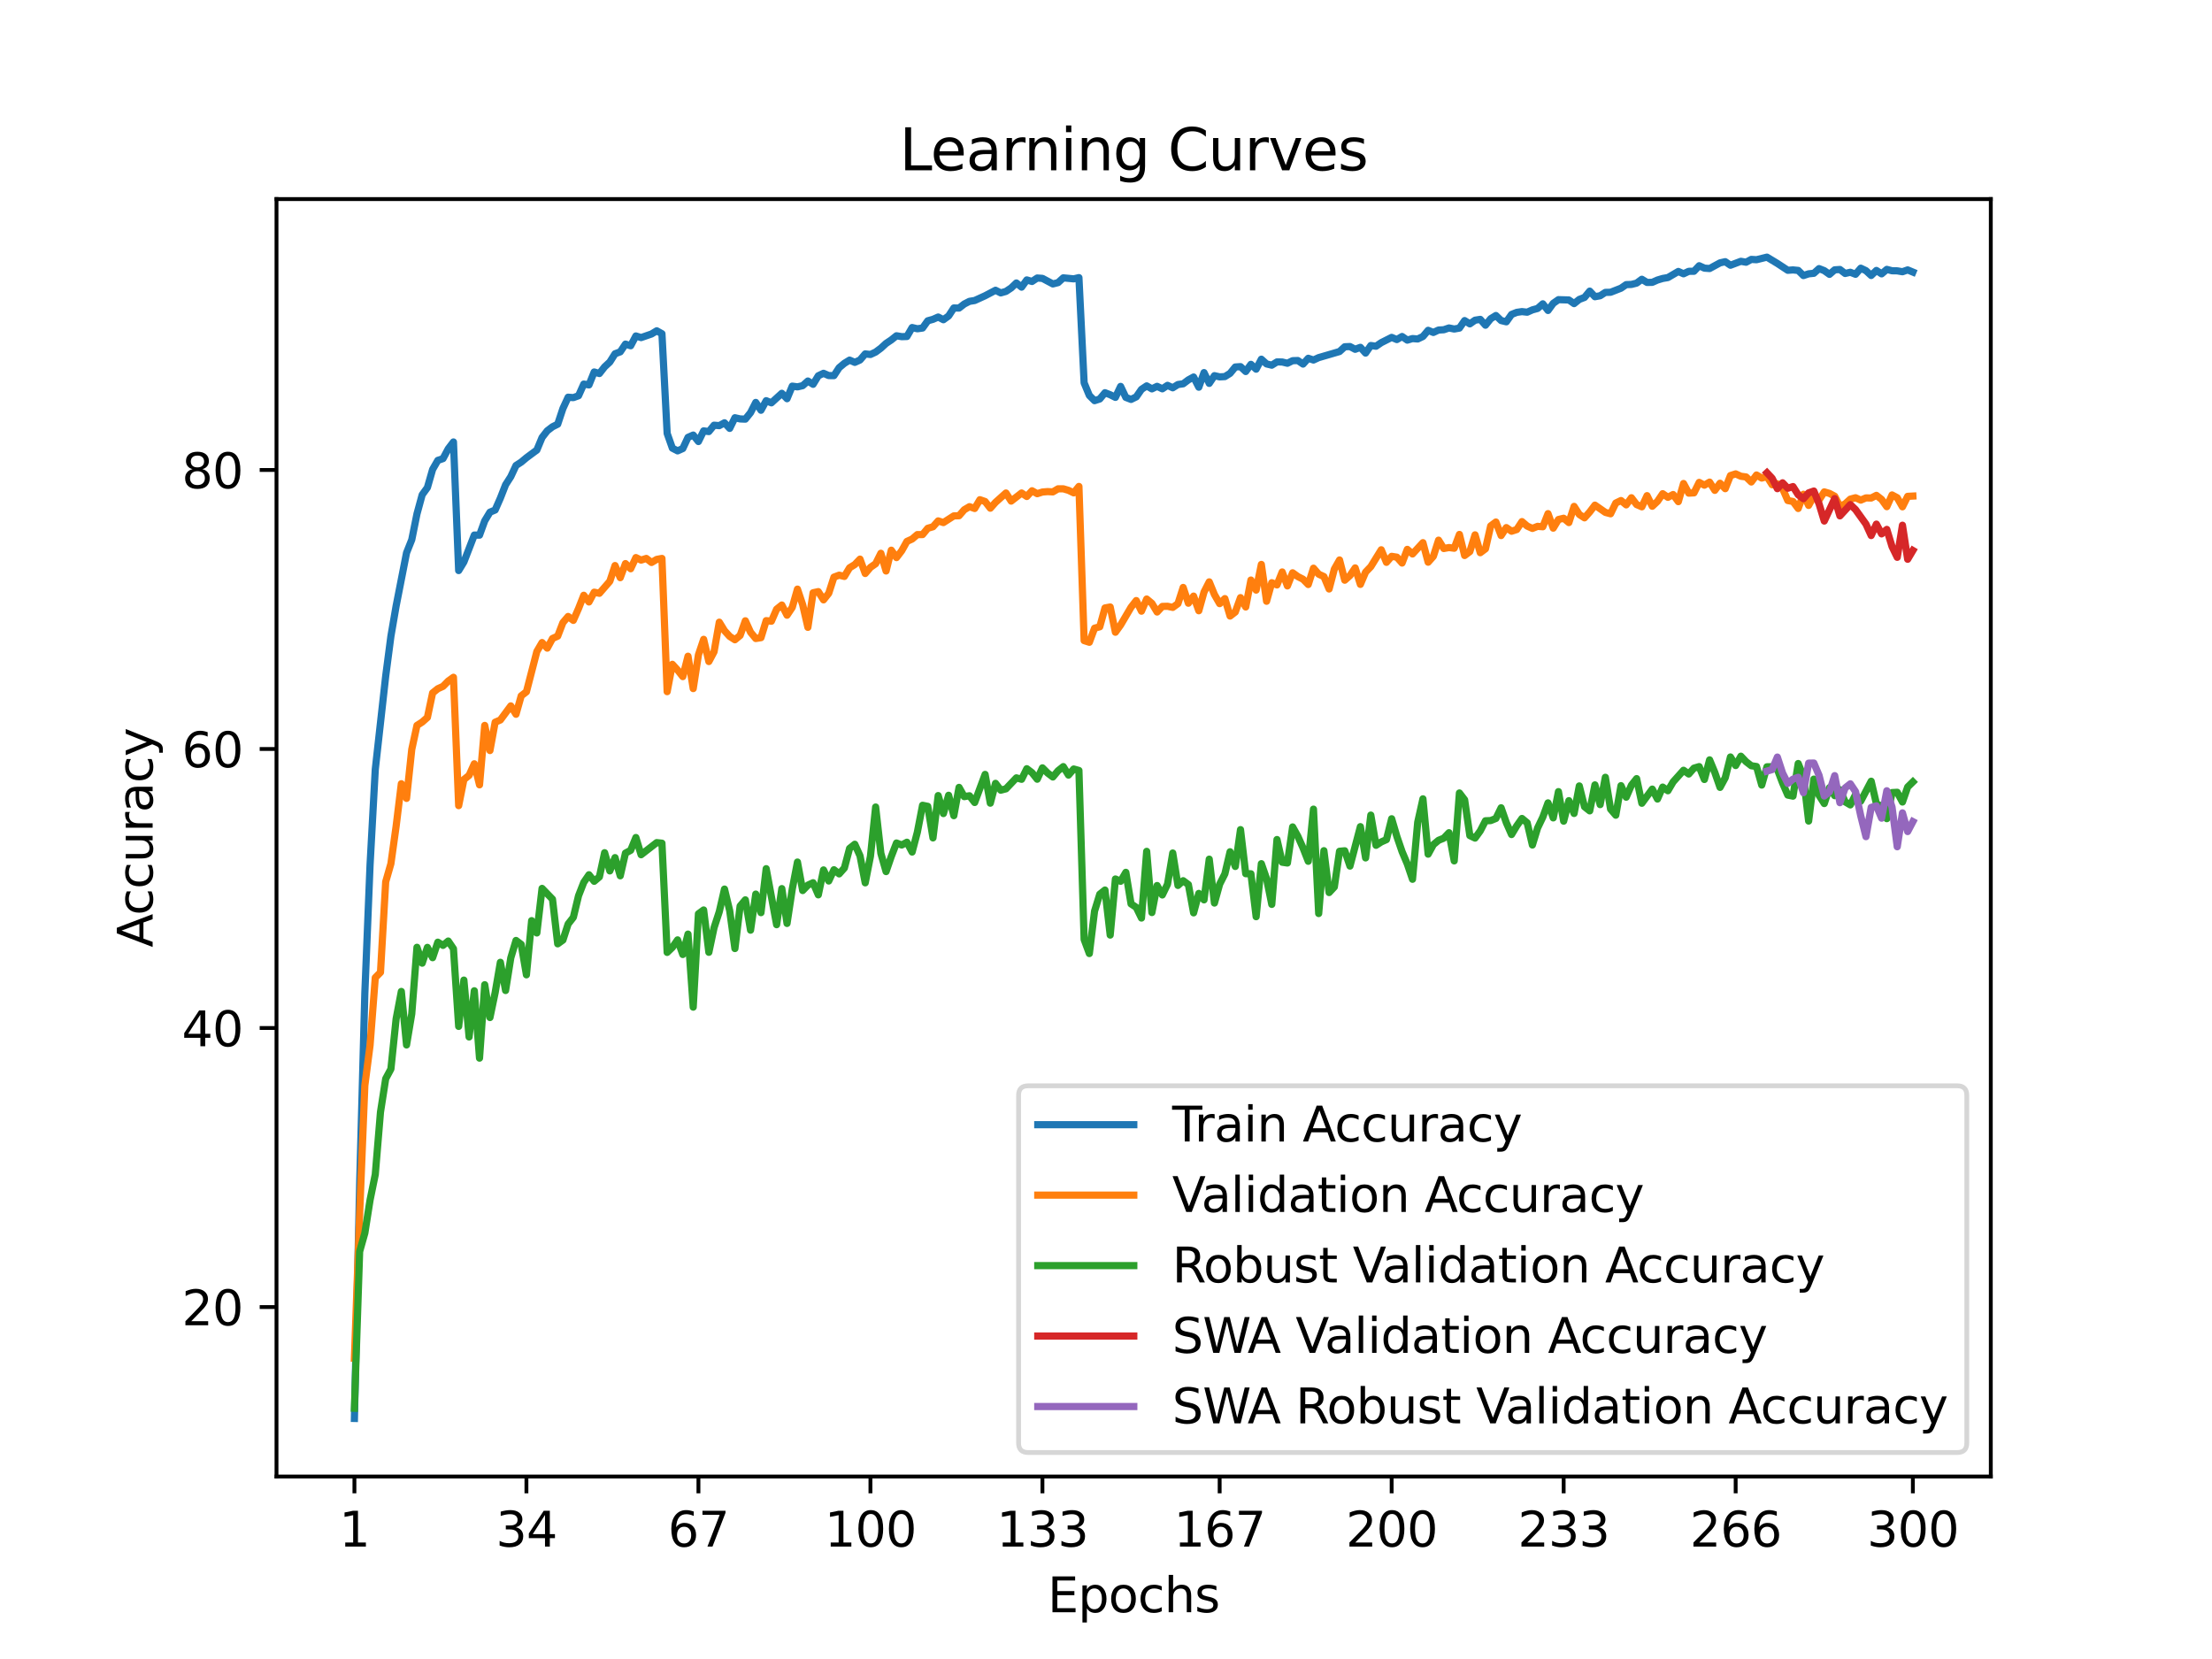 <?xml version="1.0" encoding="utf-8" standalone="no"?>
<!DOCTYPE svg PUBLIC "-//W3C//DTD SVG 1.1//EN"
  "http://www.w3.org/Graphics/SVG/1.1/DTD/svg11.dtd">
<svg xmlns:xlink="http://www.w3.org/1999/xlink" width="460.8pt" height="345.6pt" viewBox="0 0 460.8 345.6" xmlns="http://www.w3.org/2000/svg" version="1.1">
 <defs>
  <style type="text/css">*{stroke-linejoin: round; stroke-linecap: butt}</style>
 </defs>
 <g id="figure_1">
  <g id="patch_1">
   <path d="M 0 345.6 
L 460.8 345.6 
L 460.8 0 
L 0 0 
z
" style="fill: #ffffff"/>
  </g>
  <g id="axes_1">
   <g id="patch_2">
    <path d="M 57.6 307.584 
L 414.72 307.584 
L 414.72 41.472 
L 57.6 41.472 
z
" style="fill: #ffffff"/>
   </g>
   <g id="matplotlib.axis_1">
    <g id="xtick_1">
     <g id="line2d_1">
      <defs>
       <path id="m446febe803" d="M 0 0 
L 0 3.5 
" style="stroke: #000000; stroke-width: 0.8"/>
      </defs>
      <g>
       <use xlink:href="#m446febe803" x="73.833" y="307.584" style="stroke: #000000; stroke-width: 0.8"/>
      </g>
     </g>
     <g id="text_1">
      <!-- 1 -->
      <g transform="translate(70.651 322.182) scale(0.1 -0.1)">
       <defs>
        <path id="DejaVuSans-31" d="M 794 531 
L 1825 531 
L 1825 4091 
L 703 3866 
L 703 4441 
L 1819 4666 
L 2450 4666 
L 2450 531 
L 3481 531 
L 3481 0 
L 794 0 
L 794 531 
z
" transform="scale(0.016)"/>
       </defs>
       <use xlink:href="#DejaVuSans-31"/>
      </g>
     </g>
    </g>
    <g id="xtick_2">
     <g id="line2d_2">
      <g>
       <use xlink:href="#m446febe803" x="109.664" y="307.584" style="stroke: #000000; stroke-width: 0.8"/>
      </g>
     </g>
     <g id="text_2">
      <!-- 34 -->
      <g transform="translate(103.302 322.182) scale(0.1 -0.1)">
       <defs>
        <path id="DejaVuSans-33" d="M 2597 2516 
Q 3050 2419 3304 2112 
Q 3559 1806 3559 1356 
Q 3559 666 3084 287 
Q 2609 -91 1734 -91 
Q 1441 -91 1130 -33 
Q 819 25 488 141 
L 488 750 
Q 750 597 1062 519 
Q 1375 441 1716 441 
Q 2309 441 2620 675 
Q 2931 909 2931 1356 
Q 2931 1769 2642 2001 
Q 2353 2234 1838 2234 
L 1294 2234 
L 1294 2753 
L 1863 2753 
Q 2328 2753 2575 2939 
Q 2822 3125 2822 3475 
Q 2822 3834 2567 4026 
Q 2313 4219 1838 4219 
Q 1578 4219 1281 4162 
Q 984 4106 628 3988 
L 628 4550 
Q 988 4650 1302 4700 
Q 1616 4750 1894 4750 
Q 2613 4750 3031 4423 
Q 3450 4097 3450 3541 
Q 3450 3153 3228 2886 
Q 3006 2619 2597 2516 
z
" transform="scale(0.016)"/>
        <path id="DejaVuSans-34" d="M 2419 4116 
L 825 1625 
L 2419 1625 
L 2419 4116 
z
M 2253 4666 
L 3047 4666 
L 3047 1625 
L 3713 1625 
L 3713 1100 
L 3047 1100 
L 3047 0 
L 2419 0 
L 2419 1100 
L 313 1100 
L 313 1709 
L 2253 4666 
z
" transform="scale(0.016)"/>
       </defs>
       <use xlink:href="#DejaVuSans-33"/>
       <use xlink:href="#DejaVuSans-34" x="63.623"/>
      </g>
     </g>
    </g>
    <g id="xtick_3">
     <g id="line2d_3">
      <g>
       <use xlink:href="#m446febe803" x="145.496" y="307.584" style="stroke: #000000; stroke-width: 0.8"/>
      </g>
     </g>
     <g id="text_3">
      <!-- 67 -->
      <g transform="translate(139.133 322.182) scale(0.1 -0.1)">
       <defs>
        <path id="DejaVuSans-36" d="M 2113 2584 
Q 1688 2584 1439 2293 
Q 1191 2003 1191 1497 
Q 1191 994 1439 701 
Q 1688 409 2113 409 
Q 2538 409 2786 701 
Q 3034 994 3034 1497 
Q 3034 2003 2786 2293 
Q 2538 2584 2113 2584 
z
M 3366 4563 
L 3366 3988 
Q 3128 4100 2886 4159 
Q 2644 4219 2406 4219 
Q 1781 4219 1451 3797 
Q 1122 3375 1075 2522 
Q 1259 2794 1537 2939 
Q 1816 3084 2150 3084 
Q 2853 3084 3261 2657 
Q 3669 2231 3669 1497 
Q 3669 778 3244 343 
Q 2819 -91 2113 -91 
Q 1303 -91 875 529 
Q 447 1150 447 2328 
Q 447 3434 972 4092 
Q 1497 4750 2381 4750 
Q 2619 4750 2861 4703 
Q 3103 4656 3366 4563 
z
" transform="scale(0.016)"/>
        <path id="DejaVuSans-37" d="M 525 4666 
L 3525 4666 
L 3525 4397 
L 1831 0 
L 1172 0 
L 2766 4134 
L 525 4134 
L 525 4666 
z
" transform="scale(0.016)"/>
       </defs>
       <use xlink:href="#DejaVuSans-36"/>
       <use xlink:href="#DejaVuSans-37" x="63.623"/>
      </g>
     </g>
    </g>
    <g id="xtick_4">
     <g id="line2d_4">
      <g>
       <use xlink:href="#m446febe803" x="181.327" y="307.584" style="stroke: #000000; stroke-width: 0.8"/>
      </g>
     </g>
     <g id="text_4">
      <!-- 100 -->
      <g transform="translate(171.783 322.182) scale(0.1 -0.1)">
       <defs>
        <path id="DejaVuSans-30" d="M 2034 4250 
Q 1547 4250 1301 3770 
Q 1056 3291 1056 2328 
Q 1056 1369 1301 889 
Q 1547 409 2034 409 
Q 2525 409 2770 889 
Q 3016 1369 3016 2328 
Q 3016 3291 2770 3770 
Q 2525 4250 2034 4250 
z
M 2034 4750 
Q 2819 4750 3233 4129 
Q 3647 3509 3647 2328 
Q 3647 1150 3233 529 
Q 2819 -91 2034 -91 
Q 1250 -91 836 529 
Q 422 1150 422 2328 
Q 422 3509 836 4129 
Q 1250 4750 2034 4750 
z
" transform="scale(0.016)"/>
       </defs>
       <use xlink:href="#DejaVuSans-31"/>
       <use xlink:href="#DejaVuSans-30" x="63.623"/>
       <use xlink:href="#DejaVuSans-30" x="127.246"/>
      </g>
     </g>
    </g>
    <g id="xtick_5">
     <g id="line2d_5">
      <g>
       <use xlink:href="#m446febe803" x="217.158" y="307.584" style="stroke: #000000; stroke-width: 0.8"/>
      </g>
     </g>
     <g id="text_5">
      <!-- 133 -->
      <g transform="translate(207.615 322.182) scale(0.1 -0.1)">
       <use xlink:href="#DejaVuSans-31"/>
       <use xlink:href="#DejaVuSans-33" x="63.623"/>
       <use xlink:href="#DejaVuSans-33" x="127.246"/>
      </g>
     </g>
    </g>
    <g id="xtick_6">
     <g id="line2d_6">
      <g>
       <use xlink:href="#m446febe803" x="254.076" y="307.584" style="stroke: #000000; stroke-width: 0.8"/>
      </g>
     </g>
     <g id="text_6">
      <!-- 167 -->
      <g transform="translate(244.532 322.182) scale(0.1 -0.1)">
       <use xlink:href="#DejaVuSans-31"/>
       <use xlink:href="#DejaVuSans-36" x="63.623"/>
       <use xlink:href="#DejaVuSans-37" x="127.246"/>
      </g>
     </g>
    </g>
    <g id="xtick_7">
     <g id="line2d_7">
      <g>
       <use xlink:href="#m446febe803" x="289.907" y="307.584" style="stroke: #000000; stroke-width: 0.8"/>
      </g>
     </g>
     <g id="text_7">
      <!-- 200 -->
      <g transform="translate(280.363 322.182) scale(0.1 -0.1)">
       <defs>
        <path id="DejaVuSans-32" d="M 1228 531 
L 3431 531 
L 3431 0 
L 469 0 
L 469 531 
Q 828 903 1448 1529 
Q 2069 2156 2228 2338 
Q 2531 2678 2651 2914 
Q 2772 3150 2772 3378 
Q 2772 3750 2511 3984 
Q 2250 4219 1831 4219 
Q 1534 4219 1204 4116 
Q 875 4013 500 3803 
L 500 4441 
Q 881 4594 1212 4672 
Q 1544 4750 1819 4750 
Q 2544 4750 2975 4387 
Q 3406 4025 3406 3419 
Q 3406 3131 3298 2873 
Q 3191 2616 2906 2266 
Q 2828 2175 2409 1742 
Q 1991 1309 1228 531 
z
" transform="scale(0.016)"/>
       </defs>
       <use xlink:href="#DejaVuSans-32"/>
       <use xlink:href="#DejaVuSans-30" x="63.623"/>
       <use xlink:href="#DejaVuSans-30" x="127.246"/>
      </g>
     </g>
    </g>
    <g id="xtick_8">
     <g id="line2d_8">
      <g>
       <use xlink:href="#m446febe803" x="325.739" y="307.584" style="stroke: #000000; stroke-width: 0.8"/>
      </g>
     </g>
     <g id="text_8">
      <!-- 233 -->
      <g transform="translate(316.195 322.182) scale(0.1 -0.1)">
       <use xlink:href="#DejaVuSans-32"/>
       <use xlink:href="#DejaVuSans-33" x="63.623"/>
       <use xlink:href="#DejaVuSans-33" x="127.246"/>
      </g>
     </g>
    </g>
    <g id="xtick_9">
     <g id="line2d_9">
      <g>
       <use xlink:href="#m446febe803" x="361.57" y="307.584" style="stroke: #000000; stroke-width: 0.8"/>
      </g>
     </g>
     <g id="text_9">
      <!-- 266 -->
      <g transform="translate(352.026 322.182) scale(0.1 -0.1)">
       <use xlink:href="#DejaVuSans-32"/>
       <use xlink:href="#DejaVuSans-36" x="63.623"/>
       <use xlink:href="#DejaVuSans-36" x="127.246"/>
      </g>
     </g>
    </g>
    <g id="xtick_10">
     <g id="line2d_10">
      <g>
       <use xlink:href="#m446febe803" x="398.487" y="307.584" style="stroke: #000000; stroke-width: 0.8"/>
      </g>
     </g>
     <g id="text_10">
      <!-- 300 -->
      <g transform="translate(388.944 322.182) scale(0.1 -0.1)">
       <use xlink:href="#DejaVuSans-33"/>
       <use xlink:href="#DejaVuSans-30" x="63.623"/>
       <use xlink:href="#DejaVuSans-30" x="127.246"/>
      </g>
     </g>
    </g>
    <g id="text_11">
     <!-- Epochs -->
     <g transform="translate(218.244 335.861) scale(0.1 -0.1)">
      <defs>
       <path id="DejaVuSans-45" d="M 628 4666 
L 3578 4666 
L 3578 4134 
L 1259 4134 
L 1259 2753 
L 3481 2753 
L 3481 2222 
L 1259 2222 
L 1259 531 
L 3634 531 
L 3634 0 
L 628 0 
L 628 4666 
z
" transform="scale(0.016)"/>
       <path id="DejaVuSans-70" d="M 1159 525 
L 1159 -1331 
L 581 -1331 
L 581 3500 
L 1159 3500 
L 1159 2969 
Q 1341 3281 1617 3432 
Q 1894 3584 2278 3584 
Q 2916 3584 3314 3078 
Q 3713 2572 3713 1747 
Q 3713 922 3314 415 
Q 2916 -91 2278 -91 
Q 1894 -91 1617 61 
Q 1341 213 1159 525 
z
M 3116 1747 
Q 3116 2381 2855 2742 
Q 2594 3103 2138 3103 
Q 1681 3103 1420 2742 
Q 1159 2381 1159 1747 
Q 1159 1113 1420 752 
Q 1681 391 2138 391 
Q 2594 391 2855 752 
Q 3116 1113 3116 1747 
z
" transform="scale(0.016)"/>
       <path id="DejaVuSans-6f" d="M 1959 3097 
Q 1497 3097 1228 2736 
Q 959 2375 959 1747 
Q 959 1119 1226 758 
Q 1494 397 1959 397 
Q 2419 397 2687 759 
Q 2956 1122 2956 1747 
Q 2956 2369 2687 2733 
Q 2419 3097 1959 3097 
z
M 1959 3584 
Q 2709 3584 3137 3096 
Q 3566 2609 3566 1747 
Q 3566 888 3137 398 
Q 2709 -91 1959 -91 
Q 1206 -91 779 398 
Q 353 888 353 1747 
Q 353 2609 779 3096 
Q 1206 3584 1959 3584 
z
" transform="scale(0.016)"/>
       <path id="DejaVuSans-63" d="M 3122 3366 
L 3122 2828 
Q 2878 2963 2633 3030 
Q 2388 3097 2138 3097 
Q 1578 3097 1268 2742 
Q 959 2388 959 1747 
Q 959 1106 1268 751 
Q 1578 397 2138 397 
Q 2388 397 2633 464 
Q 2878 531 3122 666 
L 3122 134 
Q 2881 22 2623 -34 
Q 2366 -91 2075 -91 
Q 1284 -91 818 406 
Q 353 903 353 1747 
Q 353 2603 823 3093 
Q 1294 3584 2113 3584 
Q 2378 3584 2631 3529 
Q 2884 3475 3122 3366 
z
" transform="scale(0.016)"/>
       <path id="DejaVuSans-68" d="M 3513 2113 
L 3513 0 
L 2938 0 
L 2938 2094 
Q 2938 2591 2744 2837 
Q 2550 3084 2163 3084 
Q 1697 3084 1428 2787 
Q 1159 2491 1159 1978 
L 1159 0 
L 581 0 
L 581 4863 
L 1159 4863 
L 1159 2956 
Q 1366 3272 1645 3428 
Q 1925 3584 2291 3584 
Q 2894 3584 3203 3211 
Q 3513 2838 3513 2113 
z
" transform="scale(0.016)"/>
       <path id="DejaVuSans-73" d="M 2834 3397 
L 2834 2853 
Q 2591 2978 2328 3040 
Q 2066 3103 1784 3103 
Q 1356 3103 1142 2972 
Q 928 2841 928 2578 
Q 928 2378 1081 2264 
Q 1234 2150 1697 2047 
L 1894 2003 
Q 2506 1872 2764 1633 
Q 3022 1394 3022 966 
Q 3022 478 2636 193 
Q 2250 -91 1575 -91 
Q 1294 -91 989 -36 
Q 684 19 347 128 
L 347 722 
Q 666 556 975 473 
Q 1284 391 1588 391 
Q 1994 391 2212 530 
Q 2431 669 2431 922 
Q 2431 1156 2273 1281 
Q 2116 1406 1581 1522 
L 1381 1569 
Q 847 1681 609 1914 
Q 372 2147 372 2553 
Q 372 3047 722 3315 
Q 1072 3584 1716 3584 
Q 2034 3584 2315 3537 
Q 2597 3491 2834 3397 
z
" transform="scale(0.016)"/>
      </defs>
      <use xlink:href="#DejaVuSans-45"/>
      <use xlink:href="#DejaVuSans-70" x="63.184"/>
      <use xlink:href="#DejaVuSans-6f" x="126.66"/>
      <use xlink:href="#DejaVuSans-63" x="187.842"/>
      <use xlink:href="#DejaVuSans-68" x="242.822"/>
      <use xlink:href="#DejaVuSans-73" x="306.201"/>
     </g>
    </g>
   </g>
   <g id="matplotlib.axis_2">
    <g id="ytick_1">
     <g id="line2d_11">
      <defs>
       <path id="me66e781a5f" d="M 0 0 
L -3.5 0 
" style="stroke: #000000; stroke-width: 0.8"/>
      </defs>
      <g>
       <use xlink:href="#me66e781a5f" x="57.6" y="272.279" style="stroke: #000000; stroke-width: 0.8"/>
      </g>
     </g>
     <g id="text_12">
      <!-- 20 -->
      <g transform="translate(37.875 276.078) scale(0.1 -0.1)">
       <use xlink:href="#DejaVuSans-32"/>
       <use xlink:href="#DejaVuSans-30" x="63.623"/>
      </g>
     </g>
    </g>
    <g id="ytick_2">
     <g id="line2d_12">
      <g>
       <use xlink:href="#me66e781a5f" x="57.6" y="214.154" style="stroke: #000000; stroke-width: 0.8"/>
      </g>
     </g>
     <g id="text_13">
      <!-- 40 -->
      <g transform="translate(37.875 217.954) scale(0.1 -0.1)">
       <use xlink:href="#DejaVuSans-34"/>
       <use xlink:href="#DejaVuSans-30" x="63.623"/>
      </g>
     </g>
    </g>
    <g id="ytick_3">
     <g id="line2d_13">
      <g>
       <use xlink:href="#me66e781a5f" x="57.6" y="156.03" style="stroke: #000000; stroke-width: 0.8"/>
      </g>
     </g>
     <g id="text_14">
      <!-- 60 -->
      <g transform="translate(37.875 159.829) scale(0.1 -0.1)">
       <use xlink:href="#DejaVuSans-36"/>
       <use xlink:href="#DejaVuSans-30" x="63.623"/>
      </g>
     </g>
    </g>
    <g id="ytick_4">
     <g id="line2d_14">
      <g>
       <use xlink:href="#me66e781a5f" x="57.6" y="97.905" style="stroke: #000000; stroke-width: 0.8"/>
      </g>
     </g>
     <g id="text_15">
      <!-- 80 -->
      <g transform="translate(37.875 101.705) scale(0.1 -0.1)">
       <defs>
        <path id="DejaVuSans-38" d="M 2034 2216 
Q 1584 2216 1326 1975 
Q 1069 1734 1069 1313 
Q 1069 891 1326 650 
Q 1584 409 2034 409 
Q 2484 409 2743 651 
Q 3003 894 3003 1313 
Q 3003 1734 2745 1975 
Q 2488 2216 2034 2216 
z
M 1403 2484 
Q 997 2584 770 2862 
Q 544 3141 544 3541 
Q 544 4100 942 4425 
Q 1341 4750 2034 4750 
Q 2731 4750 3128 4425 
Q 3525 4100 3525 3541 
Q 3525 3141 3298 2862 
Q 3072 2584 2669 2484 
Q 3125 2378 3379 2068 
Q 3634 1759 3634 1313 
Q 3634 634 3220 271 
Q 2806 -91 2034 -91 
Q 1263 -91 848 271 
Q 434 634 434 1313 
Q 434 1759 690 2068 
Q 947 2378 1403 2484 
z
M 1172 3481 
Q 1172 3119 1398 2916 
Q 1625 2713 2034 2713 
Q 2441 2713 2670 2916 
Q 2900 3119 2900 3481 
Q 2900 3844 2670 4047 
Q 2441 4250 2034 4250 
Q 1625 4250 1398 4047 
Q 1172 3844 1172 3481 
z
" transform="scale(0.016)"/>
       </defs>
       <use xlink:href="#DejaVuSans-38"/>
       <use xlink:href="#DejaVuSans-30" x="63.623"/>
      </g>
     </g>
    </g>
    <g id="text_16">
     <!-- Accuracy -->
     <g transform="translate(31.795 197.356) rotate(-90) scale(0.1 -0.1)">
      <defs>
       <path id="DejaVuSans-41" d="M 2188 4044 
L 1331 1722 
L 3047 1722 
L 2188 4044 
z
M 1831 4666 
L 2547 4666 
L 4325 0 
L 3669 0 
L 3244 1197 
L 1141 1197 
L 716 0 
L 50 0 
L 1831 4666 
z
" transform="scale(0.016)"/>
       <path id="DejaVuSans-75" d="M 544 1381 
L 544 3500 
L 1119 3500 
L 1119 1403 
Q 1119 906 1312 657 
Q 1506 409 1894 409 
Q 2359 409 2629 706 
Q 2900 1003 2900 1516 
L 2900 3500 
L 3475 3500 
L 3475 0 
L 2900 0 
L 2900 538 
Q 2691 219 2414 64 
Q 2138 -91 1772 -91 
Q 1169 -91 856 284 
Q 544 659 544 1381 
z
M 1991 3584 
L 1991 3584 
z
" transform="scale(0.016)"/>
       <path id="DejaVuSans-72" d="M 2631 2963 
Q 2534 3019 2420 3045 
Q 2306 3072 2169 3072 
Q 1681 3072 1420 2755 
Q 1159 2438 1159 1844 
L 1159 0 
L 581 0 
L 581 3500 
L 1159 3500 
L 1159 2956 
Q 1341 3275 1631 3429 
Q 1922 3584 2338 3584 
Q 2397 3584 2469 3576 
Q 2541 3569 2628 3553 
L 2631 2963 
z
" transform="scale(0.016)"/>
       <path id="DejaVuSans-61" d="M 2194 1759 
Q 1497 1759 1228 1600 
Q 959 1441 959 1056 
Q 959 750 1161 570 
Q 1363 391 1709 391 
Q 2188 391 2477 730 
Q 2766 1069 2766 1631 
L 2766 1759 
L 2194 1759 
z
M 3341 1997 
L 3341 0 
L 2766 0 
L 2766 531 
Q 2569 213 2275 61 
Q 1981 -91 1556 -91 
Q 1019 -91 701 211 
Q 384 513 384 1019 
Q 384 1609 779 1909 
Q 1175 2209 1959 2209 
L 2766 2209 
L 2766 2266 
Q 2766 2663 2505 2880 
Q 2244 3097 1772 3097 
Q 1472 3097 1187 3025 
Q 903 2953 641 2809 
L 641 3341 
Q 956 3463 1253 3523 
Q 1550 3584 1831 3584 
Q 2591 3584 2966 3190 
Q 3341 2797 3341 1997 
z
" transform="scale(0.016)"/>
       <path id="DejaVuSans-79" d="M 2059 -325 
Q 1816 -950 1584 -1140 
Q 1353 -1331 966 -1331 
L 506 -1331 
L 506 -850 
L 844 -850 
Q 1081 -850 1212 -737 
Q 1344 -625 1503 -206 
L 1606 56 
L 191 3500 
L 800 3500 
L 1894 763 
L 2988 3500 
L 3597 3500 
L 2059 -325 
z
" transform="scale(0.016)"/>
      </defs>
      <use xlink:href="#DejaVuSans-41"/>
      <use xlink:href="#DejaVuSans-63" x="66.658"/>
      <use xlink:href="#DejaVuSans-63" x="121.639"/>
      <use xlink:href="#DejaVuSans-75" x="176.619"/>
      <use xlink:href="#DejaVuSans-72" x="239.998"/>
      <use xlink:href="#DejaVuSans-61" x="281.111"/>
      <use xlink:href="#DejaVuSans-63" x="342.391"/>
      <use xlink:href="#DejaVuSans-79" x="397.371"/>
     </g>
    </g>
   </g>
   <g id="line2d_15">
    <path d="M 73.833 295.488 
L 74.919 246.832 
L 76.004 206.86 
L 77.09 180.157 
L 78.176 160.296 
L 80.348 140.836 
L 81.433 132.542 
L 82.519 126.235 
L 84.691 115.157 
L 85.777 112.436 
L 86.862 107.054 
L 87.948 103.067 
L 89.034 101.573 
L 90.12 97.789 
L 91.206 95.906 
L 92.291 95.534 
L 93.377 93.494 
L 94.463 92.07 
L 95.549 118.859 
L 96.635 117.075 
L 98.806 111.46 
L 99.892 111.483 
L 100.978 108.501 
L 102.064 106.7 
L 103.149 106.24 
L 104.235 103.77 
L 105.321 100.992 
L 106.407 99.295 
L 107.493 96.97 
L 108.578 96.266 
L 109.664 95.36 
L 111.836 93.749 
L 112.922 91.134 
L 114.007 89.739 
L 115.093 88.908 
L 116.179 88.367 
L 117.265 85.101 
L 118.351 82.747 
L 119.436 82.834 
L 120.522 82.438 
L 121.608 80.009 
L 122.694 80.183 
L 123.78 77.492 
L 124.865 77.812 
L 125.951 76.423 
L 127.037 75.417 
L 128.123 73.697 
L 129.209 73.295 
L 130.294 71.685 
L 131.38 72.028 
L 132.466 69.988 
L 133.552 70.325 
L 135.723 69.575 
L 136.809 68.913 
L 137.895 69.517 
L 138.981 90.285 
L 140.067 93.36 
L 141.152 93.924 
L 142.238 93.441 
L 143.324 91.111 
L 144.41 90.634 
L 145.496 91.977 
L 146.581 89.762 
L 147.667 89.902 
L 148.753 88.576 
L 149.839 88.669 
L 150.925 88.077 
L 152.01 89.239 
L 153.096 87.024 
L 154.182 87.269 
L 155.268 87.315 
L 156.354 85.961 
L 157.439 83.833 
L 158.525 85.461 
L 159.611 83.473 
L 160.697 83.915 
L 162.868 81.933 
L 163.954 83.055 
L 165.04 80.439 
L 166.126 80.59 
L 167.212 80.34 
L 168.297 79.375 
L 169.383 80.055 
L 170.469 78.277 
L 171.555 77.765 
L 172.641 78.242 
L 173.726 78.248 
L 174.812 76.591 
L 175.898 75.684 
L 176.984 75.016 
L 178.07 75.487 
L 179.155 74.999 
L 180.241 73.726 
L 181.327 73.848 
L 182.413 73.342 
L 183.499 72.534 
L 184.584 71.54 
L 185.67 70.814 
L 186.756 69.947 
L 187.842 70.133 
L 188.928 70.099 
L 190.013 68.233 
L 191.099 68.489 
L 192.185 68.337 
L 193.271 66.826 
L 194.357 66.524 
L 195.442 66.042 
L 196.528 66.605 
L 197.614 65.821 
L 198.7 64.158 
L 199.786 64.176 
L 200.871 63.333 
L 201.957 62.775 
L 203.043 62.601 
L 205.215 61.612 
L 207.386 60.467 
L 208.472 61.014 
L 209.558 60.706 
L 210.644 59.985 
L 211.729 58.95 
L 212.815 59.816 
L 213.901 58.311 
L 214.987 58.636 
L 216.073 57.916 
L 217.158 57.991 
L 219.33 59.148 
L 220.416 58.875 
L 221.502 57.881 
L 223.673 58.09 
L 224.759 57.834 
L 225.845 79.759 
L 226.931 82.386 
L 228.016 83.467 
L 229.102 83.113 
L 230.188 81.811 
L 231.274 82.235 
L 232.36 82.781 
L 233.445 80.497 
L 234.531 82.787 
L 235.617 83.206 
L 236.703 82.677 
L 237.789 81.113 
L 238.875 80.387 
L 239.96 81.009 
L 241.046 80.48 
L 242.132 80.997 
L 243.218 80.276 
L 244.304 80.782 
L 245.389 80.102 
L 246.475 79.951 
L 247.561 79.137 
L 248.647 78.538 
L 249.733 80.66 
L 250.818 77.62 
L 251.904 79.869 
L 252.99 78.259 
L 254.076 78.509 
L 255.162 78.451 
L 256.247 77.777 
L 257.333 76.452 
L 258.419 76.376 
L 259.505 77.393 
L 260.591 75.899 
L 261.676 76.905 
L 262.762 74.83 
L 263.848 75.812 
L 264.934 76.074 
L 266.02 75.394 
L 267.105 75.411 
L 268.191 75.673 
L 269.277 75.138 
L 270.363 75.103 
L 271.449 75.841 
L 272.534 74.638 
L 273.62 74.999 
L 274.706 74.499 
L 279.049 73.232 
L 280.135 72.238 
L 281.221 72.191 
L 282.307 72.767 
L 283.392 72.354 
L 284.478 73.551 
L 285.564 71.976 
L 286.65 72.127 
L 287.736 71.383 
L 289.907 70.285 
L 290.993 70.738 
L 292.079 70.099 
L 293.165 70.854 
L 294.25 70.529 
L 295.336 70.616 
L 296.422 70.099 
L 297.508 68.814 
L 298.594 69.256 
L 299.679 68.75 
L 300.765 68.692 
L 301.851 68.32 
L 302.937 68.541 
L 304.023 68.349 
L 305.108 66.786 
L 306.194 67.466 
L 307.28 66.704 
L 308.366 66.53 
L 309.452 67.745 
L 310.537 66.396 
L 311.623 65.728 
L 312.709 66.774 
L 313.795 67.041 
L 314.881 65.507 
L 315.966 65.071 
L 317.052 64.914 
L 318.138 65.036 
L 319.224 64.554 
L 320.31 64.257 
L 321.395 63.292 
L 322.481 64.676 
L 323.567 63.188 
L 324.653 62.426 
L 326.824 62.49 
L 327.91 63.246 
L 328.996 62.374 
L 330.082 61.961 
L 331.168 60.648 
L 332.253 61.81 
L 333.339 61.612 
L 334.425 60.909 
L 335.511 60.886 
L 337.682 60.037 
L 338.768 59.293 
L 339.854 59.253 
L 340.94 58.979 
L 342.026 58.177 
L 343.111 58.84 
L 344.197 58.817 
L 345.283 58.334 
L 346.369 58.009 
L 347.455 57.823 
L 349.626 56.55 
L 350.712 57.038 
L 351.798 56.521 
L 352.884 56.509 
L 353.969 55.358 
L 355.055 55.858 
L 356.141 55.939 
L 358.313 54.76 
L 359.398 54.515 
L 360.484 55.254 
L 362.656 54.434 
L 363.742 54.626 
L 364.827 54.039 
L 365.913 54.103 
L 368.085 53.568 
L 370.256 54.876 
L 372.428 56.306 
L 373.514 56.23 
L 374.6 56.335 
L 375.685 57.404 
L 376.771 57.044 
L 377.857 56.933 
L 378.943 55.957 
L 380.029 56.381 
L 381.114 57.154 
L 382.2 56.213 
L 383.286 56.137 
L 384.372 56.968 
L 385.458 56.718 
L 386.543 57.137 
L 387.629 55.87 
L 388.715 56.387 
L 389.801 57.387 
L 390.887 56.341 
L 391.972 57.05 
L 393.058 56.12 
L 394.144 56.404 
L 395.23 56.422 
L 396.316 56.608 
L 397.401 56.224 
L 398.487 56.678 
L 398.487 56.678 
" clip-path="url(#p73ae1ba171)" style="fill: none; stroke: #1f77b4; stroke-width: 1.5; stroke-linecap: square"/>
   </g>
   <g id="line2d_16">
    <path d="M 73.833 282.945 
L 74.919 252.923 
L 76.004 226.128 
L 77.09 217.758 
L 78.176 203.663 
L 79.262 202.559 
L 80.348 183.697 
L 81.433 179.919 
L 82.519 172.13 
L 83.605 163.266 
L 84.691 166.318 
L 85.777 156.117 
L 86.862 151.118 
L 87.948 150.421 
L 89.034 149.462 
L 90.12 144.347 
L 91.206 143.475 
L 92.291 142.981 
L 93.377 141.877 
L 94.463 141.092 
L 95.549 167.829 
L 96.635 162.395 
L 97.72 161.523 
L 98.806 159.11 
L 99.892 163.499 
L 100.978 151.118 
L 102.064 156.35 
L 103.149 150.45 
L 104.235 149.985 
L 106.407 147.05 
L 107.493 148.793 
L 108.578 144.957 
L 109.664 144.114 
L 111.836 135.715 
L 112.922 133.855 
L 114.007 135.018 
L 115.093 133.013 
L 116.179 132.519 
L 117.265 129.699 
L 118.351 128.421 
L 119.436 129.234 
L 120.522 126.764 
L 121.608 124.003 
L 122.694 125.398 
L 123.78 123.364 
L 124.865 123.596 
L 127.037 121.097 
L 128.123 117.813 
L 129.209 120.341 
L 130.294 117.406 
L 131.38 118.481 
L 132.466 116.156 
L 133.552 116.68 
L 134.638 116.331 
L 135.723 117.174 
L 136.809 116.534 
L 137.895 116.331 
L 138.981 144.085 
L 140.067 138.389 
L 141.152 139.581 
L 142.238 140.947 
L 143.324 136.703 
L 144.41 143.446 
L 145.496 136.413 
L 146.581 133.187 
L 147.667 137.808 
L 148.753 135.773 
L 149.839 129.612 
L 150.925 131.385 
L 152.01 132.577 
L 153.096 133.274 
L 154.182 132.373 
L 155.268 129.322 
L 156.354 131.705 
L 157.439 133.013 
L 158.525 132.838 
L 159.611 129.293 
L 160.697 129.409 
L 161.783 126.909 
L 162.868 126.038 
L 163.954 128.159 
L 165.04 126.532 
L 166.126 122.725 
L 167.212 125.98 
L 168.297 130.688 
L 169.383 123.48 
L 170.469 123.248 
L 171.555 124.962 
L 172.641 123.596 
L 173.726 120.225 
L 174.812 119.818 
L 175.898 120.08 
L 176.984 118.278 
L 178.07 117.61 
L 179.155 116.476 
L 180.241 119.47 
L 181.327 118.191 
L 182.413 117.435 
L 183.499 115.256 
L 184.584 118.946 
L 185.67 114.616 
L 186.756 116.156 
L 187.842 114.732 
L 188.928 112.785 
L 190.013 112.291 
L 191.099 111.361 
L 192.185 111.361 
L 193.271 110.053 
L 194.357 109.734 
L 195.442 108.513 
L 196.528 108.862 
L 198.7 107.467 
L 199.786 107.438 
L 200.871 106.188 
L 201.957 105.549 
L 203.043 105.927 
L 204.129 104.096 
L 205.215 104.473 
L 206.3 105.868 
L 207.386 104.648 
L 209.558 102.701 
L 210.644 104.386 
L 212.815 102.701 
L 213.901 103.427 
L 214.987 102.236 
L 216.073 102.846 
L 217.158 102.497 
L 218.244 102.41 
L 219.33 102.468 
L 220.416 101.829 
L 221.502 101.829 
L 222.587 102.148 
L 223.673 102.672 
L 224.759 101.335 
L 225.845 133.449 
L 226.931 133.797 
L 228.016 130.862 
L 229.102 130.571 
L 230.188 126.648 
L 231.274 126.445 
L 232.36 131.705 
L 233.445 130.194 
L 235.617 126.503 
L 236.703 125.108 
L 237.789 127.316 
L 238.875 124.788 
L 239.96 125.689 
L 241.046 127.491 
L 242.132 126.328 
L 243.218 126.299 
L 244.304 126.532 
L 245.389 125.747 
L 246.475 122.376 
L 247.561 125.66 
L 248.647 124.178 
L 249.733 127.229 
L 250.818 123.335 
L 251.904 121.213 
L 252.99 123.858 
L 254.076 125.747 
L 255.162 124.701 
L 256.247 128.334 
L 257.333 127.491 
L 258.419 124.497 
L 259.505 126.445 
L 260.591 120.835 
L 261.676 122.928 
L 262.762 117.581 
L 263.848 125.253 
L 264.934 121.388 
L 266.02 121.853 
L 267.105 119.15 
L 268.191 122.056 
L 269.277 119.324 
L 270.363 120.109 
L 271.449 120.661 
L 272.534 121.765 
L 273.62 118.365 
L 274.706 119.615 
L 275.792 120.109 
L 276.878 122.695 
L 277.963 118.569 
L 279.049 116.651 
L 280.135 120.865 
L 281.221 119.905 
L 282.307 118.307 
L 283.392 121.736 
L 284.478 119.179 
L 285.564 118.046 
L 287.736 114.529 
L 288.821 117.145 
L 289.907 115.895 
L 290.993 116.069 
L 292.079 117.29 
L 293.165 114.442 
L 294.25 115.401 
L 296.422 113.047 
L 297.508 117.116 
L 298.594 115.895 
L 299.679 112.524 
L 300.765 114.267 
L 301.851 114.064 
L 302.937 114.209 
L 304.023 111.332 
L 305.108 115.721 
L 306.194 114.907 
L 307.28 111.419 
L 308.366 115.139 
L 309.452 114.326 
L 310.537 109.559 
L 311.623 108.746 
L 312.709 111.565 
L 313.795 109.908 
L 314.881 110.664 
L 315.966 110.315 
L 317.052 108.658 
L 318.138 109.588 
L 319.224 110.082 
L 320.31 109.647 
L 321.395 109.734 
L 322.481 107.002 
L 323.567 110.024 
L 324.653 108.222 
L 325.739 107.961 
L 326.824 108.862 
L 327.91 105.491 
L 328.996 107.176 
L 330.082 107.874 
L 331.168 106.653 
L 332.253 105.229 
L 334.425 106.74 
L 335.511 107.031 
L 336.597 104.793 
L 337.682 104.27 
L 338.768 105.171 
L 339.854 103.689 
L 340.94 105.113 
L 342.026 105.578 
L 343.111 103.253 
L 344.197 105.462 
L 345.283 104.444 
L 346.369 102.846 
L 347.455 103.602 
L 348.54 103.02 
L 349.626 104.503 
L 350.712 100.724 
L 351.798 102.73 
L 352.884 102.672 
L 353.969 100.492 
L 355.055 101.073 
L 356.141 100.434 
L 357.227 102.148 
L 358.313 100.666 
L 359.398 101.8 
L 360.484 99.068 
L 361.57 98.719 
L 362.656 99.213 
L 363.742 99.358 
L 364.827 100.405 
L 365.913 98.952 
L 366.999 99.591 
L 368.085 99.271 
L 369.171 100.986 
L 370.256 100.783 
L 371.342 101.771 
L 372.428 104.27 
L 373.514 104.473 
L 374.6 105.927 
L 375.685 102.962 
L 376.771 105.287 
L 377.857 103.34 
L 378.943 104.154 
L 380.029 102.468 
L 381.114 102.788 
L 382.2 103.369 
L 383.286 105.491 
L 384.372 104.967 
L 385.458 103.979 
L 386.543 103.689 
L 387.629 104.183 
L 388.715 103.718 
L 389.801 103.747 
L 390.887 103.195 
L 391.972 104.038 
L 393.058 105.549 
L 394.144 103.108 
L 395.23 103.689 
L 396.316 105.578 
L 397.401 103.398 
L 398.487 103.34 
L 398.487 103.34 
" clip-path="url(#p73ae1ba171)" style="fill: none; stroke: #ff7f0e; stroke-width: 1.5; stroke-linecap: square"/>
   </g>
   <g id="line2d_17">
    <path d="M 73.833 293.364 
L 74.919 260.714 
L 76.004 256.866 
L 77.09 249.991 
L 78.176 244.66 
L 79.262 231.672 
L 80.348 224.717 
L 81.433 222.693 
L 82.519 212.25 
L 83.605 206.538 
L 84.691 217.682 
L 85.777 211.208 
L 86.862 197.338 
L 87.948 200.645 
L 89.034 197.358 
L 90.12 199.503 
L 91.206 196.276 
L 92.291 196.938 
L 93.377 196.036 
L 94.463 197.639 
L 95.549 213.814 
L 96.635 204.173 
L 97.72 216.018 
L 98.806 206.398 
L 99.892 220.428 
L 100.978 205.135 
L 102.064 211.97 
L 103.149 206.779 
L 104.235 200.465 
L 105.321 206.338 
L 106.407 199.543 
L 107.493 195.915 
L 108.578 196.737 
L 109.664 203.071 
L 110.75 191.786 
L 111.836 194.352 
L 112.922 185.072 
L 115.093 187.317 
L 116.179 196.617 
L 117.265 195.835 
L 118.351 192.488 
L 119.436 191.105 
L 120.522 186.595 
L 121.608 183.809 
L 122.694 182.226 
L 123.78 183.589 
L 124.865 182.667 
L 125.951 177.636 
L 127.037 181.424 
L 128.123 178.658 
L 129.209 182.447 
L 130.294 177.716 
L 131.38 177.135 
L 132.466 174.469 
L 133.552 178.057 
L 136.809 175.532 
L 137.895 175.652 
L 138.981 198.401 
L 140.067 197.358 
L 141.152 195.795 
L 142.238 198.841 
L 143.324 194.593 
L 144.41 209.805 
L 145.496 190.363 
L 146.581 189.562 
L 147.667 198.381 
L 148.753 193.25 
L 149.839 189.923 
L 150.925 185.212 
L 152.01 189.722 
L 153.096 197.599 
L 154.182 188.74 
L 155.268 187.457 
L 156.354 193.771 
L 157.439 186.255 
L 158.525 190.123 
L 159.611 180.963 
L 161.783 192.628 
L 162.868 185.112 
L 163.954 192.368 
L 165.04 185.232 
L 166.126 179.58 
L 167.212 185.513 
L 168.297 184.391 
L 169.383 183.89 
L 170.469 186.415 
L 171.555 181.224 
L 172.641 183.529 
L 173.726 181.184 
L 174.812 182.046 
L 175.898 180.823 
L 176.984 176.734 
L 178.07 175.872 
L 179.155 178.278 
L 180.241 183.91 
L 181.327 178.398 
L 182.413 168.116 
L 183.499 177.757 
L 184.584 181.565 
L 185.67 178.418 
L 186.756 175.612 
L 187.842 176.033 
L 188.928 175.452 
L 190.013 177.496 
L 191.099 173.367 
L 192.185 167.755 
L 193.271 167.975 
L 194.357 174.55 
L 195.442 165.731 
L 196.528 169.479 
L 197.614 165.67 
L 198.7 169.92 
L 199.786 164.027 
L 200.871 165.951 
L 201.957 165.771 
L 203.043 167.174 
L 205.215 161.321 
L 206.3 167.314 
L 207.386 163.185 
L 208.472 164.608 
L 209.558 164.328 
L 211.729 162.043 
L 212.815 162.343 
L 213.901 160.139 
L 214.987 160.961 
L 216.073 162.323 
L 217.158 159.958 
L 218.244 161.04 
L 219.33 161.862 
L 220.416 160.56 
L 221.502 159.698 
L 222.587 161.462 
L 223.673 160.199 
L 224.759 160.499 
L 225.845 195.715 
L 226.931 198.641 
L 228.016 189.802 
L 229.102 186.275 
L 230.188 185.413 
L 231.274 194.793 
L 232.36 183.108 
L 233.445 183.589 
L 234.531 181.725 
L 235.617 188.299 
L 236.703 189.02 
L 237.789 191.245 
L 238.875 177.355 
L 239.96 190.103 
L 241.046 184.471 
L 242.132 186.435 
L 243.218 184.19 
L 244.304 177.696 
L 245.389 184.451 
L 246.475 183.469 
L 247.561 184.27 
L 248.647 190.163 
L 249.733 186.114 
L 250.818 187.457 
L 251.904 178.979 
L 252.99 188.119 
L 254.076 184.19 
L 255.162 182.046 
L 256.247 177.436 
L 257.333 180.502 
L 258.419 172.826 
L 259.505 182.005 
L 260.591 182.025 
L 261.676 190.965 
L 262.762 179.921 
L 263.848 183.048 
L 264.934 188.399 
L 266.02 174.89 
L 267.105 179.62 
L 268.191 179.781 
L 269.277 172.265 
L 270.363 174.209 
L 271.449 176.654 
L 272.534 179.42 
L 273.62 168.557 
L 274.706 190.303 
L 275.792 177.215 
L 276.878 185.934 
L 277.963 184.772 
L 279.049 177.335 
L 280.135 177.235 
L 281.221 180.422 
L 283.392 172.204 
L 284.478 178.718 
L 285.564 169.799 
L 286.65 176.093 
L 287.736 175.391 
L 288.821 174.91 
L 289.907 170.561 
L 290.993 174.249 
L 292.079 177.416 
L 293.165 179.981 
L 294.25 183.168 
L 295.336 171.283 
L 296.422 166.412 
L 297.508 177.937 
L 298.594 175.953 
L 299.679 175.051 
L 300.765 174.61 
L 301.851 173.467 
L 302.937 179.34 
L 304.023 165.189 
L 305.108 166.613 
L 306.194 174.069 
L 307.28 174.59 
L 308.366 173.087 
L 309.452 170.982 
L 310.537 170.942 
L 311.623 170.501 
L 312.709 168.276 
L 313.795 171.383 
L 314.881 173.848 
L 315.966 172.044 
L 317.052 170.501 
L 318.138 171.403 
L 319.224 176.033 
L 320.31 172.485 
L 321.395 170.22 
L 322.481 167.254 
L 323.567 170.381 
L 324.653 164.909 
L 325.739 171.062 
L 326.824 166.793 
L 327.91 169.459 
L 328.996 163.726 
L 330.082 168.056 
L 331.168 168.918 
L 332.253 163.506 
L 333.339 167.615 
L 334.425 161.923 
L 335.511 168.557 
L 336.597 169.819 
L 337.682 163.666 
L 338.768 166.071 
L 339.854 163.566 
L 340.94 162.203 
L 342.026 167.334 
L 344.197 164.388 
L 345.283 166.452 
L 346.369 163.967 
L 347.455 164.728 
L 348.54 162.884 
L 350.712 160.459 
L 351.798 161.241 
L 352.884 160.018 
L 353.969 159.698 
L 355.055 162.383 
L 356.141 158.295 
L 357.227 160.92 
L 358.313 164.027 
L 359.398 162.023 
L 360.484 157.693 
L 361.57 159.477 
L 362.656 157.533 
L 363.742 158.676 
L 364.827 159.517 
L 365.913 159.678 
L 366.999 163.546 
L 368.085 159.738 
L 369.171 159.718 
L 370.256 160.279 
L 371.342 163.125 
L 372.428 165.63 
L 373.514 165.851 
L 374.6 159.056 
L 375.685 161.782 
L 376.771 171.042 
L 377.857 162.303 
L 378.943 165.691 
L 380.029 167.394 
L 381.114 164.087 
L 382.2 165.751 
L 383.286 164.508 
L 384.372 167.033 
L 385.458 167.675 
L 386.543 165.53 
L 387.629 166.893 
L 389.801 162.744 
L 390.887 167.434 
L 391.972 167.955 
L 393.058 170.541 
L 394.144 165.109 
L 395.23 165.049 
L 396.316 167.074 
L 397.401 163.947 
L 398.487 162.885 
L 398.487 162.885 
" clip-path="url(#p73ae1ba171)" style="fill: none; stroke: #2ca02c; stroke-width: 1.5; stroke-linecap: square"/>
   </g>
   <g id="line2d_18">
    <path d="M 368.085 98.487 
L 369.171 99.649 
L 370.256 101.8 
L 371.342 100.579 
L 372.428 101.713 
L 373.514 101.364 
L 374.6 103.078 
L 375.685 103.892 
L 376.771 102.672 
L 377.857 102.294 
L 378.943 104.967 
L 380.029 108.542 
L 382.2 103.863 
L 383.286 107.467 
L 385.458 105.113 
L 386.543 106.159 
L 388.715 109.182 
L 389.801 111.565 
L 390.887 109.182 
L 391.972 111.216 
L 393.058 110.286 
L 394.144 113.861 
L 395.23 116.098 
L 396.316 109.414 
L 397.401 116.505 
L 398.487 114.674 
L 398.487 114.674 
" clip-path="url(#p73ae1ba171)" style="fill: none; stroke: #d62728; stroke-width: 1.5; stroke-linecap: square"/>
   </g>
   <g id="line2d_19">
    <path d="M 368.085 160.64 
L 369.171 160.319 
L 370.256 157.713 
L 371.342 161.041 
L 372.428 163.205 
L 373.514 162.303 
L 374.6 161.922 
L 375.685 165.129 
L 376.771 158.976 
L 377.857 158.956 
L 378.943 161.522 
L 380.029 165.831 
L 381.114 164.949 
L 382.2 161.582 
L 383.286 167.214 
L 384.372 164.147 
L 385.458 163.285 
L 386.543 164.909 
L 387.629 169.96 
L 388.715 174.289 
L 389.801 168.196 
L 390.887 167.875 
L 391.972 170.441 
L 393.058 164.729 
L 394.144 168.136 
L 395.23 176.393 
L 396.316 169.338 
L 397.401 173.227 
L 398.487 171.162 
L 398.487 171.162 
" clip-path="url(#p73ae1ba171)" style="fill: none; stroke: #9467bd; stroke-width: 1.5; stroke-linecap: square"/>
   </g>
   <g id="patch_3">
    <path d="M 57.6 307.584 
L 57.6 41.472 
" style="fill: none; stroke: #000000; stroke-width: 0.8; stroke-linejoin: miter; stroke-linecap: square"/>
   </g>
   <g id="patch_4">
    <path d="M 414.72 307.584 
L 414.72 41.472 
" style="fill: none; stroke: #000000; stroke-width: 0.8; stroke-linejoin: miter; stroke-linecap: square"/>
   </g>
   <g id="patch_5">
    <path d="M 57.6 307.584 
L 414.72 307.584 
" style="fill: none; stroke: #000000; stroke-width: 0.8; stroke-linejoin: miter; stroke-linecap: square"/>
   </g>
   <g id="patch_6">
    <path d="M 57.6 41.472 
L 414.72 41.472 
" style="fill: none; stroke: #000000; stroke-width: 0.8; stroke-linejoin: miter; stroke-linecap: square"/>
   </g>
   <g id="text_17">
    <!-- Learning Curves -->
    <g transform="translate(187.376 35.472) scale(0.12 -0.12)">
     <defs>
      <path id="DejaVuSans-4c" d="M 628 4666 
L 1259 4666 
L 1259 531 
L 3531 531 
L 3531 0 
L 628 0 
L 628 4666 
z
" transform="scale(0.016)"/>
      <path id="DejaVuSans-65" d="M 3597 1894 
L 3597 1613 
L 953 1613 
Q 991 1019 1311 708 
Q 1631 397 2203 397 
Q 2534 397 2845 478 
Q 3156 559 3463 722 
L 3463 178 
Q 3153 47 2828 -22 
Q 2503 -91 2169 -91 
Q 1331 -91 842 396 
Q 353 884 353 1716 
Q 353 2575 817 3079 
Q 1281 3584 2069 3584 
Q 2775 3584 3186 3129 
Q 3597 2675 3597 1894 
z
M 3022 2063 
Q 3016 2534 2758 2815 
Q 2500 3097 2075 3097 
Q 1594 3097 1305 2825 
Q 1016 2553 972 2059 
L 3022 2063 
z
" transform="scale(0.016)"/>
      <path id="DejaVuSans-6e" d="M 3513 2113 
L 3513 0 
L 2938 0 
L 2938 2094 
Q 2938 2591 2744 2837 
Q 2550 3084 2163 3084 
Q 1697 3084 1428 2787 
Q 1159 2491 1159 1978 
L 1159 0 
L 581 0 
L 581 3500 
L 1159 3500 
L 1159 2956 
Q 1366 3272 1645 3428 
Q 1925 3584 2291 3584 
Q 2894 3584 3203 3211 
Q 3513 2838 3513 2113 
z
" transform="scale(0.016)"/>
      <path id="DejaVuSans-69" d="M 603 3500 
L 1178 3500 
L 1178 0 
L 603 0 
L 603 3500 
z
M 603 4863 
L 1178 4863 
L 1178 4134 
L 603 4134 
L 603 4863 
z
" transform="scale(0.016)"/>
      <path id="DejaVuSans-67" d="M 2906 1791 
Q 2906 2416 2648 2759 
Q 2391 3103 1925 3103 
Q 1463 3103 1205 2759 
Q 947 2416 947 1791 
Q 947 1169 1205 825 
Q 1463 481 1925 481 
Q 2391 481 2648 825 
Q 2906 1169 2906 1791 
z
M 3481 434 
Q 3481 -459 3084 -895 
Q 2688 -1331 1869 -1331 
Q 1566 -1331 1297 -1286 
Q 1028 -1241 775 -1147 
L 775 -588 
Q 1028 -725 1275 -790 
Q 1522 -856 1778 -856 
Q 2344 -856 2625 -561 
Q 2906 -266 2906 331 
L 2906 616 
Q 2728 306 2450 153 
Q 2172 0 1784 0 
Q 1141 0 747 490 
Q 353 981 353 1791 
Q 353 2603 747 3093 
Q 1141 3584 1784 3584 
Q 2172 3584 2450 3431 
Q 2728 3278 2906 2969 
L 2906 3500 
L 3481 3500 
L 3481 434 
z
" transform="scale(0.016)"/>
      <path id="DejaVuSans-20" transform="scale(0.016)"/>
      <path id="DejaVuSans-43" d="M 4122 4306 
L 4122 3641 
Q 3803 3938 3442 4084 
Q 3081 4231 2675 4231 
Q 1875 4231 1450 3742 
Q 1025 3253 1025 2328 
Q 1025 1406 1450 917 
Q 1875 428 2675 428 
Q 3081 428 3442 575 
Q 3803 722 4122 1019 
L 4122 359 
Q 3791 134 3420 21 
Q 3050 -91 2638 -91 
Q 1578 -91 968 557 
Q 359 1206 359 2328 
Q 359 3453 968 4101 
Q 1578 4750 2638 4750 
Q 3056 4750 3426 4639 
Q 3797 4528 4122 4306 
z
" transform="scale(0.016)"/>
      <path id="DejaVuSans-76" d="M 191 3500 
L 800 3500 
L 1894 563 
L 2988 3500 
L 3597 3500 
L 2284 0 
L 1503 0 
L 191 3500 
z
" transform="scale(0.016)"/>
     </defs>
     <use xlink:href="#DejaVuSans-4c"/>
     <use xlink:href="#DejaVuSans-65" x="53.963"/>
     <use xlink:href="#DejaVuSans-61" x="115.486"/>
     <use xlink:href="#DejaVuSans-72" x="176.766"/>
     <use xlink:href="#DejaVuSans-6e" x="216.129"/>
     <use xlink:href="#DejaVuSans-69" x="279.508"/>
     <use xlink:href="#DejaVuSans-6e" x="307.291"/>
     <use xlink:href="#DejaVuSans-67" x="370.67"/>
     <use xlink:href="#DejaVuSans-20" x="434.146"/>
     <use xlink:href="#DejaVuSans-43" x="465.934"/>
     <use xlink:href="#DejaVuSans-75" x="535.758"/>
     <use xlink:href="#DejaVuSans-72" x="599.137"/>
     <use xlink:href="#DejaVuSans-76" x="640.25"/>
     <use xlink:href="#DejaVuSans-65" x="699.43"/>
     <use xlink:href="#DejaVuSans-73" x="760.953"/>
    </g>
   </g>
   <g id="legend_1">
    <g id="patch_7">
     <path d="M 214.189 302.584 
L 407.72 302.584 
Q 409.72 302.584 409.72 300.584 
L 409.72 228.193 
Q 409.72 226.193 407.72 226.193 
L 214.189 226.193 
Q 212.189 226.193 212.189 228.193 
L 212.189 300.584 
Q 212.189 302.584 214.189 302.584 
z
" style="fill: #ffffff; opacity: 0.8; stroke: #cccccc; stroke-linejoin: miter"/>
    </g>
    <g id="line2d_20">
     <path d="M 216.189 234.292 
L 226.189 234.292 
L 236.189 234.292 
" style="fill: none; stroke: #1f77b4; stroke-width: 1.5; stroke-linecap: square"/>
    </g>
    <g id="text_18">
     <!-- Train Accuracy -->
     <g transform="translate(244.189 237.792) scale(0.1 -0.1)">
      <defs>
       <path id="DejaVuSans-54" d="M -19 4666 
L 3928 4666 
L 3928 4134 
L 2272 4134 
L 2272 0 
L 1638 0 
L 1638 4134 
L -19 4134 
L -19 4666 
z
" transform="scale(0.016)"/>
      </defs>
      <use xlink:href="#DejaVuSans-54"/>
      <use xlink:href="#DejaVuSans-72" x="46.334"/>
      <use xlink:href="#DejaVuSans-61" x="87.447"/>
      <use xlink:href="#DejaVuSans-69" x="148.727"/>
      <use xlink:href="#DejaVuSans-6e" x="176.51"/>
      <use xlink:href="#DejaVuSans-20" x="239.889"/>
      <use xlink:href="#DejaVuSans-41" x="271.676"/>
      <use xlink:href="#DejaVuSans-63" x="338.334"/>
      <use xlink:href="#DejaVuSans-63" x="393.314"/>
      <use xlink:href="#DejaVuSans-75" x="448.295"/>
      <use xlink:href="#DejaVuSans-72" x="511.674"/>
      <use xlink:href="#DejaVuSans-61" x="552.787"/>
      <use xlink:href="#DejaVuSans-63" x="614.066"/>
      <use xlink:href="#DejaVuSans-79" x="669.047"/>
     </g>
    </g>
    <g id="line2d_21">
     <path d="M 216.189 248.97 
L 226.189 248.97 
L 236.189 248.97 
" style="fill: none; stroke: #ff7f0e; stroke-width: 1.5; stroke-linecap: square"/>
    </g>
    <g id="text_19">
     <!-- Validation Accuracy -->
     <g transform="translate(244.189 252.47) scale(0.1 -0.1)">
      <defs>
       <path id="DejaVuSans-56" d="M 1831 0 
L 50 4666 
L 709 4666 
L 2188 738 
L 3669 4666 
L 4325 4666 
L 2547 0 
L 1831 0 
z
" transform="scale(0.016)"/>
       <path id="DejaVuSans-6c" d="M 603 4863 
L 1178 4863 
L 1178 0 
L 603 0 
L 603 4863 
z
" transform="scale(0.016)"/>
       <path id="DejaVuSans-64" d="M 2906 2969 
L 2906 4863 
L 3481 4863 
L 3481 0 
L 2906 0 
L 2906 525 
Q 2725 213 2448 61 
Q 2172 -91 1784 -91 
Q 1150 -91 751 415 
Q 353 922 353 1747 
Q 353 2572 751 3078 
Q 1150 3584 1784 3584 
Q 2172 3584 2448 3432 
Q 2725 3281 2906 2969 
z
M 947 1747 
Q 947 1113 1208 752 
Q 1469 391 1925 391 
Q 2381 391 2643 752 
Q 2906 1113 2906 1747 
Q 2906 2381 2643 2742 
Q 2381 3103 1925 3103 
Q 1469 3103 1208 2742 
Q 947 2381 947 1747 
z
" transform="scale(0.016)"/>
       <path id="DejaVuSans-74" d="M 1172 4494 
L 1172 3500 
L 2356 3500 
L 2356 3053 
L 1172 3053 
L 1172 1153 
Q 1172 725 1289 603 
Q 1406 481 1766 481 
L 2356 481 
L 2356 0 
L 1766 0 
Q 1100 0 847 248 
Q 594 497 594 1153 
L 594 3053 
L 172 3053 
L 172 3500 
L 594 3500 
L 594 4494 
L 1172 4494 
z
" transform="scale(0.016)"/>
      </defs>
      <use xlink:href="#DejaVuSans-56"/>
      <use xlink:href="#DejaVuSans-61" x="60.658"/>
      <use xlink:href="#DejaVuSans-6c" x="121.938"/>
      <use xlink:href="#DejaVuSans-69" x="149.721"/>
      <use xlink:href="#DejaVuSans-64" x="177.504"/>
      <use xlink:href="#DejaVuSans-61" x="240.98"/>
      <use xlink:href="#DejaVuSans-74" x="302.26"/>
      <use xlink:href="#DejaVuSans-69" x="341.469"/>
      <use xlink:href="#DejaVuSans-6f" x="369.252"/>
      <use xlink:href="#DejaVuSans-6e" x="430.434"/>
      <use xlink:href="#DejaVuSans-20" x="493.812"/>
      <use xlink:href="#DejaVuSans-41" x="525.6"/>
      <use xlink:href="#DejaVuSans-63" x="592.258"/>
      <use xlink:href="#DejaVuSans-63" x="647.238"/>
      <use xlink:href="#DejaVuSans-75" x="702.219"/>
      <use xlink:href="#DejaVuSans-72" x="765.598"/>
      <use xlink:href="#DejaVuSans-61" x="806.711"/>
      <use xlink:href="#DejaVuSans-63" x="867.99"/>
      <use xlink:href="#DejaVuSans-79" x="922.971"/>
     </g>
    </g>
    <g id="line2d_22">
     <path d="M 216.189 263.648 
L 226.189 263.648 
L 236.189 263.648 
" style="fill: none; stroke: #2ca02c; stroke-width: 1.5; stroke-linecap: square"/>
    </g>
    <g id="text_20">
     <!-- Robust Validation Accuracy -->
     <g transform="translate(244.189 267.148) scale(0.1 -0.1)">
      <defs>
       <path id="DejaVuSans-52" d="M 2841 2188 
Q 3044 2119 3236 1894 
Q 3428 1669 3622 1275 
L 4263 0 
L 3584 0 
L 2988 1197 
Q 2756 1666 2539 1819 
Q 2322 1972 1947 1972 
L 1259 1972 
L 1259 0 
L 628 0 
L 628 4666 
L 2053 4666 
Q 2853 4666 3247 4331 
Q 3641 3997 3641 3322 
Q 3641 2881 3436 2590 
Q 3231 2300 2841 2188 
z
M 1259 4147 
L 1259 2491 
L 2053 2491 
Q 2509 2491 2742 2702 
Q 2975 2913 2975 3322 
Q 2975 3731 2742 3939 
Q 2509 4147 2053 4147 
L 1259 4147 
z
" transform="scale(0.016)"/>
       <path id="DejaVuSans-62" d="M 3116 1747 
Q 3116 2381 2855 2742 
Q 2594 3103 2138 3103 
Q 1681 3103 1420 2742 
Q 1159 2381 1159 1747 
Q 1159 1113 1420 752 
Q 1681 391 2138 391 
Q 2594 391 2855 752 
Q 3116 1113 3116 1747 
z
M 1159 2969 
Q 1341 3281 1617 3432 
Q 1894 3584 2278 3584 
Q 2916 3584 3314 3078 
Q 3713 2572 3713 1747 
Q 3713 922 3314 415 
Q 2916 -91 2278 -91 
Q 1894 -91 1617 61 
Q 1341 213 1159 525 
L 1159 0 
L 581 0 
L 581 4863 
L 1159 4863 
L 1159 2969 
z
" transform="scale(0.016)"/>
      </defs>
      <use xlink:href="#DejaVuSans-52"/>
      <use xlink:href="#DejaVuSans-6f" x="64.982"/>
      <use xlink:href="#DejaVuSans-62" x="126.164"/>
      <use xlink:href="#DejaVuSans-75" x="189.641"/>
      <use xlink:href="#DejaVuSans-73" x="253.02"/>
      <use xlink:href="#DejaVuSans-74" x="305.119"/>
      <use xlink:href="#DejaVuSans-20" x="344.328"/>
      <use xlink:href="#DejaVuSans-56" x="376.115"/>
      <use xlink:href="#DejaVuSans-61" x="436.773"/>
      <use xlink:href="#DejaVuSans-6c" x="498.053"/>
      <use xlink:href="#DejaVuSans-69" x="525.836"/>
      <use xlink:href="#DejaVuSans-64" x="553.619"/>
      <use xlink:href="#DejaVuSans-61" x="617.096"/>
      <use xlink:href="#DejaVuSans-74" x="678.375"/>
      <use xlink:href="#DejaVuSans-69" x="717.584"/>
      <use xlink:href="#DejaVuSans-6f" x="745.367"/>
      <use xlink:href="#DejaVuSans-6e" x="806.549"/>
      <use xlink:href="#DejaVuSans-20" x="869.928"/>
      <use xlink:href="#DejaVuSans-41" x="901.715"/>
      <use xlink:href="#DejaVuSans-63" x="968.373"/>
      <use xlink:href="#DejaVuSans-63" x="1023.354"/>
      <use xlink:href="#DejaVuSans-75" x="1078.334"/>
      <use xlink:href="#DejaVuSans-72" x="1141.713"/>
      <use xlink:href="#DejaVuSans-61" x="1182.826"/>
      <use xlink:href="#DejaVuSans-63" x="1244.105"/>
      <use xlink:href="#DejaVuSans-79" x="1299.086"/>
     </g>
    </g>
    <g id="line2d_23">
     <path d="M 216.189 278.326 
L 226.189 278.326 
L 236.189 278.326 
" style="fill: none; stroke: #d62728; stroke-width: 1.5; stroke-linecap: square"/>
    </g>
    <g id="text_21">
     <!-- SWA Validation Accuracy -->
     <g transform="translate(244.189 281.826) scale(0.1 -0.1)">
      <defs>
       <path id="DejaVuSans-53" d="M 3425 4513 
L 3425 3897 
Q 3066 4069 2747 4153 
Q 2428 4238 2131 4238 
Q 1616 4238 1336 4038 
Q 1056 3838 1056 3469 
Q 1056 3159 1242 3001 
Q 1428 2844 1947 2747 
L 2328 2669 
Q 3034 2534 3370 2195 
Q 3706 1856 3706 1288 
Q 3706 609 3251 259 
Q 2797 -91 1919 -91 
Q 1588 -91 1214 -16 
Q 841 59 441 206 
L 441 856 
Q 825 641 1194 531 
Q 1563 422 1919 422 
Q 2459 422 2753 634 
Q 3047 847 3047 1241 
Q 3047 1584 2836 1778 
Q 2625 1972 2144 2069 
L 1759 2144 
Q 1053 2284 737 2584 
Q 422 2884 422 3419 
Q 422 4038 858 4394 
Q 1294 4750 2059 4750 
Q 2388 4750 2728 4690 
Q 3069 4631 3425 4513 
z
" transform="scale(0.016)"/>
       <path id="DejaVuSans-57" d="M 213 4666 
L 850 4666 
L 1831 722 
L 2809 4666 
L 3519 4666 
L 4500 722 
L 5478 4666 
L 6119 4666 
L 4947 0 
L 4153 0 
L 3169 4050 
L 2175 0 
L 1381 0 
L 213 4666 
z
" transform="scale(0.016)"/>
      </defs>
      <use xlink:href="#DejaVuSans-53"/>
      <use xlink:href="#DejaVuSans-57" x="63.477"/>
      <use xlink:href="#DejaVuSans-41" x="156.854"/>
      <use xlink:href="#DejaVuSans-20" x="225.262"/>
      <use xlink:href="#DejaVuSans-56" x="257.049"/>
      <use xlink:href="#DejaVuSans-61" x="317.707"/>
      <use xlink:href="#DejaVuSans-6c" x="378.986"/>
      <use xlink:href="#DejaVuSans-69" x="406.77"/>
      <use xlink:href="#DejaVuSans-64" x="434.553"/>
      <use xlink:href="#DejaVuSans-61" x="498.029"/>
      <use xlink:href="#DejaVuSans-74" x="559.309"/>
      <use xlink:href="#DejaVuSans-69" x="598.518"/>
      <use xlink:href="#DejaVuSans-6f" x="626.301"/>
      <use xlink:href="#DejaVuSans-6e" x="687.482"/>
      <use xlink:href="#DejaVuSans-20" x="750.861"/>
      <use xlink:href="#DejaVuSans-41" x="782.648"/>
      <use xlink:href="#DejaVuSans-63" x="849.307"/>
      <use xlink:href="#DejaVuSans-63" x="904.287"/>
      <use xlink:href="#DejaVuSans-75" x="959.268"/>
      <use xlink:href="#DejaVuSans-72" x="1022.646"/>
      <use xlink:href="#DejaVuSans-61" x="1063.76"/>
      <use xlink:href="#DejaVuSans-63" x="1125.039"/>
      <use xlink:href="#DejaVuSans-79" x="1180.02"/>
     </g>
    </g>
    <g id="line2d_24">
     <path d="M 216.189 293.004 
L 226.189 293.004 
L 236.189 293.004 
" style="fill: none; stroke: #9467bd; stroke-width: 1.5; stroke-linecap: square"/>
    </g>
    <g id="text_22">
     <!-- SWA Robust Validation Accuracy -->
     <g transform="translate(244.189 296.504) scale(0.1 -0.1)">
      <use xlink:href="#DejaVuSans-53"/>
      <use xlink:href="#DejaVuSans-57" x="63.477"/>
      <use xlink:href="#DejaVuSans-41" x="156.854"/>
      <use xlink:href="#DejaVuSans-20" x="225.262"/>
      <use xlink:href="#DejaVuSans-52" x="257.049"/>
      <use xlink:href="#DejaVuSans-6f" x="322.031"/>
      <use xlink:href="#DejaVuSans-62" x="383.213"/>
      <use xlink:href="#DejaVuSans-75" x="446.689"/>
      <use xlink:href="#DejaVuSans-73" x="510.068"/>
      <use xlink:href="#DejaVuSans-74" x="562.168"/>
      <use xlink:href="#DejaVuSans-20" x="601.377"/>
      <use xlink:href="#DejaVuSans-56" x="633.164"/>
      <use xlink:href="#DejaVuSans-61" x="693.822"/>
      <use xlink:href="#DejaVuSans-6c" x="755.102"/>
      <use xlink:href="#DejaVuSans-69" x="782.885"/>
      <use xlink:href="#DejaVuSans-64" x="810.668"/>
      <use xlink:href="#DejaVuSans-61" x="874.145"/>
      <use xlink:href="#DejaVuSans-74" x="935.424"/>
      <use xlink:href="#DejaVuSans-69" x="974.633"/>
      <use xlink:href="#DejaVuSans-6f" x="1002.416"/>
      <use xlink:href="#DejaVuSans-6e" x="1063.598"/>
      <use xlink:href="#DejaVuSans-20" x="1126.977"/>
      <use xlink:href="#DejaVuSans-41" x="1158.764"/>
      <use xlink:href="#DejaVuSans-63" x="1225.422"/>
      <use xlink:href="#DejaVuSans-63" x="1280.402"/>
      <use xlink:href="#DejaVuSans-75" x="1335.383"/>
      <use xlink:href="#DejaVuSans-72" x="1398.762"/>
      <use xlink:href="#DejaVuSans-61" x="1439.875"/>
      <use xlink:href="#DejaVuSans-63" x="1501.154"/>
      <use xlink:href="#DejaVuSans-79" x="1556.135"/>
     </g>
    </g>
   </g>
  </g>
 </g>
 <defs>
  <clipPath id="p73ae1ba171">
   <rect x="57.6" y="41.472" width="357.12" height="266.112"/>
  </clipPath>
 </defs>
</svg>
